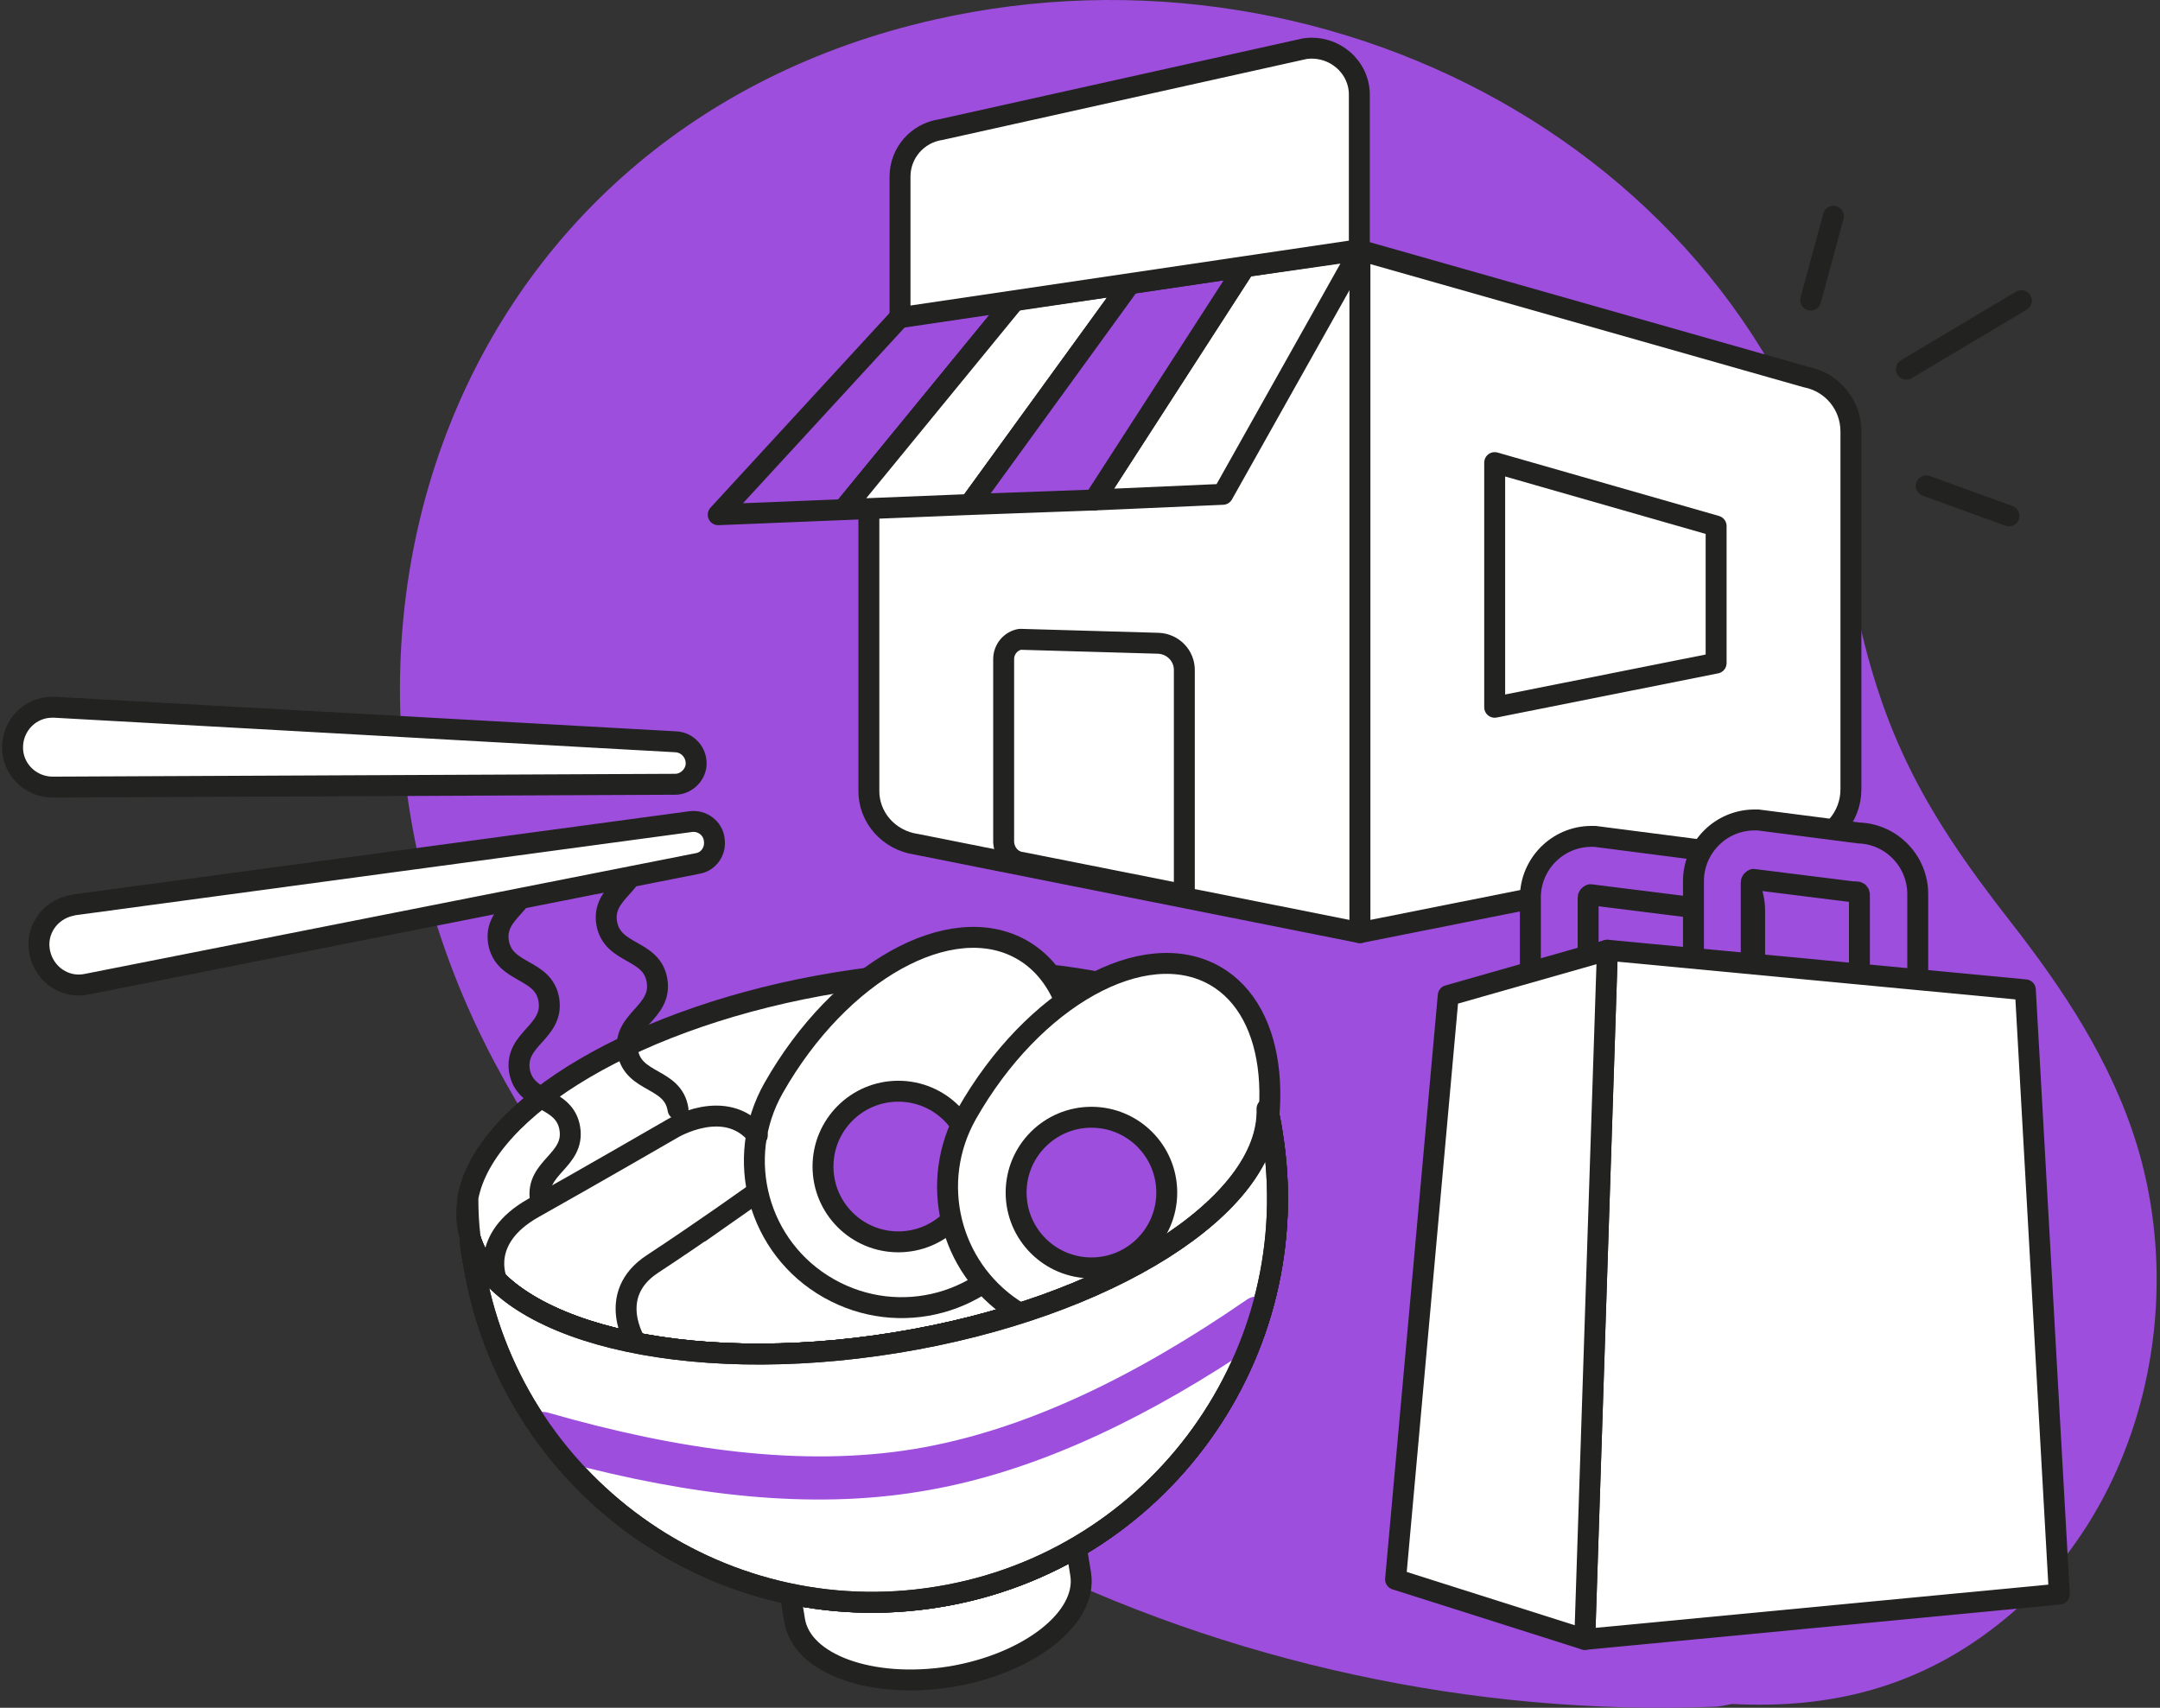 <svg width="172" height="136" viewBox="0 0 172 136" fill="none" xmlns="http://www.w3.org/2000/svg">
<rect x="0" y="0" width="172" height="136" fill="#333333" stroke="none"/>
<path d="M170.162 91.183C168.133 84.554 164.299 78.781 160.105 73.415C152.935 64.26 149.552 57.901 147.388 46.311C141.209 13.209 106.709 -5.777 74.374 1.574C35.951 10.278 21.7 51.136 39.333 84.509C57.643 119.144 98.501 137.364 136.429 135.92C136.97 135.92 137.421 135.785 137.917 135.695C145.494 136.101 152.89 134.522 159.699 128.885C170.433 120.046 174.176 104.352 170.162 91.183Z" fill="#9D4EDD"/>
<path d="M143.599 67.236L108.288 74.272V19.928L143.825 30.03C145.899 30.436 147.388 32.24 147.388 34.36V62.862C147.388 65.072 145.764 66.921 143.599 67.236Z" fill="white" stroke="#222221" stroke-width="1.666" stroke-miterlimit="10" stroke-linecap="round" stroke-linejoin="round"/>
<path d="M119.021 36.84L136.654 41.891V52.805L119.021 56.323V36.84Z" fill="white" stroke="#222221" stroke-width="1.666" stroke-miterlimit="10" stroke-linecap="round" stroke-linejoin="round"/>
<path d="M72.976 67.236L108.288 74.272V19.928L72.751 26.287C70.676 26.693 69.188 28.497 69.188 30.617V62.907C69.143 65.072 70.766 66.921 72.976 67.236Z" fill="white" stroke="#222221" stroke-width="1.666" stroke-miterlimit="10" stroke-linecap="round" stroke-linejoin="round"/>
<path d="M81.364 68.68L94.308 71.25V53.346C94.308 52.219 93.406 51.272 92.233 51.227L81.229 50.911C80.462 51.046 79.921 51.723 79.921 52.49V67.056C79.966 67.913 80.553 68.59 81.364 68.68Z" fill="white" stroke="#222221" stroke-width="1.666" stroke-miterlimit="10" stroke-linecap="round" stroke-linejoin="round"/>
<path d="M71.668 25.25L57.192 40.99L67.159 40.584L80.823 23.898L71.668 25.25Z" fill="#9D4EDD" stroke="#222221" stroke-width="1.666" stroke-miterlimit="10" stroke-linecap="round" stroke-linejoin="round"/>
<path d="M80.823 23.897L67.159 40.584L77.215 40.178L89.978 22.59L80.823 23.897Z" fill="white" stroke="#222221" stroke-width="1.666" stroke-miterlimit="10" stroke-linecap="round" stroke-linejoin="round"/>
<path d="M108.288 19.929L99.133 21.237L87.137 39.817L97.374 39.366L108.288 19.929Z" fill="white" stroke="#222221" stroke-width="1.666" stroke-miterlimit="10" stroke-linecap="round" stroke-linejoin="round"/>
<path d="M89.978 22.59L77.216 40.178L87.137 39.817L99.133 21.237L89.978 22.59Z" fill="#9D4EDD" stroke="#222221" stroke-width="1.666" stroke-miterlimit="10" stroke-linecap="round" stroke-linejoin="round"/>
<path d="M103.913 3.874L74.915 10.323C73.066 10.593 71.668 12.172 71.668 14.066V25.295L108.243 19.883V7.617C108.288 5.317 106.213 3.558 103.913 3.874Z" fill="white" stroke="#222221" stroke-width="1.666" stroke-miterlimit="10" stroke-linecap="round" stroke-linejoin="round"/>
<path d="M137.376 81.668C136.113 81.668 135.076 80.63 135.076 79.368V72.468C135.076 72.332 134.986 72.242 134.851 72.242C134.76 72.242 134.67 72.242 134.58 72.242L126.643 71.25C126.552 71.295 126.462 71.385 126.462 71.475V78.466C126.462 79.728 125.425 80.766 124.162 80.766C122.9 80.766 121.862 79.728 121.862 78.466V71.475C121.862 68.815 124.027 66.605 126.733 66.605C126.823 66.605 126.913 66.605 127.003 66.605L135.031 67.642C137.647 67.732 139.721 69.897 139.721 72.513V79.413C139.721 80.63 138.684 81.668 137.376 81.668Z" fill="#9D4EDD" stroke="#222221" stroke-width="1.666" stroke-miterlimit="10" stroke-linecap="round" stroke-linejoin="round"/>
<path d="M150.364 80.45C149.101 80.45 148.064 79.412 148.064 78.15V71.25C148.064 71.115 147.974 71.024 147.839 71.024C147.748 71.024 147.658 71.024 147.568 71.024L139.631 70.032C139.541 70.077 139.45 70.167 139.45 70.258V77.158C139.45 78.42 138.413 79.458 137.15 79.458C135.888 79.458 134.85 78.42 134.85 77.158V70.168C134.85 67.507 137.015 65.297 139.721 65.297C139.811 65.297 139.901 65.297 139.992 65.297L148.019 66.334C150.635 66.424 152.709 68.589 152.709 71.205V78.105C152.664 79.412 151.627 80.45 150.364 80.45Z" fill="#9D4EDD" stroke="#222221" stroke-width="1.666" stroke-miterlimit="10" stroke-linecap="round" stroke-linejoin="round"/>
<path d="M163.984 126.946L126.192 130.554L127.996 75.67L161.278 78.826L163.984 126.946Z" fill="white" stroke="#222221" stroke-width="1.666" stroke-miterlimit="10" stroke-linecap="round" stroke-linejoin="round"/>
<path d="M126.192 130.554L111.129 125.773L115.323 79.278L127.996 75.67L126.192 130.554Z" fill="white" stroke="#222221" stroke-width="1.666" stroke-miterlimit="10" stroke-linecap="round" stroke-linejoin="round"/>
<path d="M63.28 129.066C63.866 132.538 69.413 134.522 75.682 133.53C81.951 132.493 86.596 128.84 86.055 125.368L84.251 114.273L61.476 117.971L63.28 129.066Z" fill="white" stroke="#222221" stroke-width="1.666" stroke-miterlimit="10" stroke-linecap="round" stroke-linejoin="round"/>
<path d="M71.353 106.922C54.441 109.673 39.649 105.975 37.439 98.624C37.484 99.256 37.574 99.932 37.709 100.564C40.551 118.107 57.102 130.058 74.69 127.171C92.233 124.33 104.184 107.779 101.297 90.191C101.207 89.56 101.072 88.928 100.937 88.297C101.162 95.963 88.309 104.171 71.353 106.922Z" fill="white" stroke="#222221" stroke-width="1.666" stroke-miterlimit="10" stroke-linecap="round" stroke-linejoin="round"/>
<path d="M100.847 87.44C100.711 86.673 100.441 85.907 100.08 85.23C100.396 86.222 100.711 87.26 100.937 88.342C100.892 88.026 100.892 87.711 100.847 87.44Z" fill="white" stroke="#222221" stroke-width="1.666" stroke-miterlimit="10" stroke-linecap="round" stroke-linejoin="round"/>
<path d="M37.258 97.767C37.303 98.038 37.394 98.354 37.484 98.624C37.394 97.542 37.303 96.46 37.303 95.422C37.123 96.189 37.123 97.001 37.258 97.767Z" fill="white" stroke="#222221" stroke-width="1.666" stroke-miterlimit="10" stroke-linecap="round" stroke-linejoin="round"/>
<path d="M71.353 106.922C88.264 104.171 101.117 95.964 100.892 88.297C100.666 87.26 100.351 86.222 100.035 85.185C96.472 78.736 82.537 75.67 66.707 78.24C50.878 80.811 38.611 88.162 37.258 95.377C37.258 96.46 37.304 97.497 37.439 98.579C39.649 105.975 54.441 109.673 71.353 106.922Z" fill="white" stroke="#222221" stroke-width="1.666" stroke-miterlimit="10" stroke-linecap="round" stroke-linejoin="round"/>
<path d="M71.353 106.922C54.441 109.673 39.649 105.975 37.439 98.624C37.484 99.256 37.574 99.932 37.709 100.564C40.551 118.107 57.102 130.058 74.69 127.171C92.233 124.33 104.184 107.779 101.297 90.191C101.207 89.56 101.072 88.928 100.937 88.297C101.162 95.963 88.309 104.171 71.353 106.922Z" stroke="#222221" stroke-width="1.666" stroke-miterlimit="10" stroke-linecap="round" stroke-linejoin="round"/>
<path d="M81.364 75.625C75.727 72.423 66.888 77.338 61.611 86.629C58.41 92.266 60.349 99.391 65.986 102.593C71.623 105.795 78.749 103.856 81.951 98.219C87.227 88.928 87.002 78.827 81.364 75.625Z" fill="white" stroke="#222221" stroke-width="1.666" stroke-miterlimit="10" stroke-linecap="round" stroke-linejoin="round"/>
<path d="M71.533 98.895C74.846 98.895 77.531 96.21 77.531 92.897C77.531 89.585 74.846 86.899 71.533 86.899C68.221 86.899 65.535 89.585 65.535 92.897C65.535 96.21 68.221 98.895 71.533 98.895Z" fill="#9D4EDD" stroke="#222221" stroke-width="1.666" stroke-miterlimit="10" stroke-linecap="round" stroke-linejoin="round"/>
<path d="M96.743 77.699C91.106 74.497 82.266 79.413 76.99 88.703C73.923 94.115 75.592 100.879 80.688 104.262C80.913 104.397 81.139 104.532 81.319 104.668C86.957 107.87 94.082 105.93 97.284 100.293C97.825 99.346 98.276 98.444 98.682 97.497C102.515 89.064 101.794 80.585 96.743 77.699Z" fill="white" stroke="#222221" stroke-width="1.666" stroke-miterlimit="10" stroke-linecap="round" stroke-linejoin="round"/>
<path d="M86.912 100.969C90.224 100.969 92.909 98.284 92.909 94.971C92.909 91.659 90.224 88.973 86.912 88.973C83.599 88.973 80.913 91.659 80.913 94.971C80.913 98.284 83.599 100.969 86.912 100.969Z" fill="#9D4EDD" stroke="#222221" stroke-width="1.666" stroke-miterlimit="10" stroke-linecap="round" stroke-linejoin="round"/>
<path d="M37.439 98.624C39.649 105.976 54.441 109.674 71.353 106.923C88.264 104.172 101.117 95.964 100.892 88.297" stroke="#222221" stroke-width="1.666" stroke-miterlimit="10" stroke-linecap="round" stroke-linejoin="round"/>
<path d="M50.653 106.967C50.653 106.967 48.172 103.134 51.961 100.654C55.749 98.173 60.304 94.926 60.304 94.926L55.749 98.128" stroke="#222221" stroke-width="1.666" stroke-miterlimit="10" stroke-linecap="round" stroke-linejoin="round"/>
<path d="M39.559 101.961C39.559 101.961 38.07 98.669 42.49 96.189C46.91 93.709 53.539 89.875 53.539 89.875C53.539 89.875 57.778 87.305 60.304 90.416" stroke="#222221" stroke-width="1.666" stroke-miterlimit="10" stroke-linecap="round" stroke-linejoin="round"/>
<path d="M43.031 95.513C42.625 92.942 45.782 92.446 45.376 89.875C44.97 87.305 41.814 87.846 41.363 85.275C40.957 82.705 44.114 82.209 43.708 79.638C43.302 77.067 40.145 77.609 39.694 75.038C39.288 72.468 42.445 71.972 42.039 69.401" stroke="#222221" stroke-width="1.666" stroke-miterlimit="10" stroke-linecap="round" stroke-linejoin="round"/>
<path d="M53.99 88.342C53.584 85.772 50.427 86.313 49.976 83.742C49.571 81.172 52.727 80.675 52.321 78.105C51.916 75.534 48.759 76.076 48.308 73.505C47.902 70.934 51.059 70.438 50.653 67.868" stroke="#222221" stroke-width="1.666" stroke-miterlimit="10" stroke-linecap="round" stroke-linejoin="round"/>
<path d="M55.523 68.769L6.908 78.375C5.194 78.736 3.525 77.609 3.165 75.85C2.804 74.136 3.931 72.468 5.69 72.107C5.735 72.107 5.825 72.062 5.87 72.062L54.982 65.432C55.929 65.297 56.786 65.974 56.876 66.875C57.011 67.777 56.425 68.634 55.523 68.769Z" fill="white" stroke="#222221" stroke-width="1.666" stroke-miterlimit="10" stroke-linecap="round" stroke-linejoin="round"/>
<path d="M53.764 62.456L4.202 62.681C2.443 62.681 1 61.283 1 59.525C1 57.766 2.398 56.322 4.157 56.322C4.202 56.322 4.292 56.322 4.337 56.322L53.81 59.074C54.757 59.119 55.478 59.93 55.433 60.877C55.388 61.734 54.621 62.456 53.764 62.456Z" fill="white" stroke="#222221" stroke-width="1.666" stroke-miterlimit="10" stroke-linecap="round" stroke-linejoin="round"/>
<path d="M144.186 23.897L145.99 17.223" stroke="#222221" stroke-width="1.666" stroke-miterlimit="10" stroke-linecap="round" stroke-linejoin="round"/>
<path d="M151.807 29.399L160.962 23.942" stroke="#222221" stroke-width="1.666" stroke-miterlimit="10" stroke-linecap="round" stroke-linejoin="round"/>
<path d="M153.386 38.69L159.97 41.08" stroke="#222221" stroke-width="1.666" stroke-miterlimit="10" stroke-linecap="round" stroke-linejoin="round"/>
<path d="M71.353 106.923C54.441 109.674 39.649 105.976 37.439 98.624C37.484 99.256 37.574 99.932 37.71 100.564C40.551 118.107 57.102 130.058 74.69 127.172C92.233 124.33 104.184 107.779 101.298 90.191C101.208 89.56 101.072 88.928 100.937 88.297C101.162 95.964 88.309 104.172 71.353 106.923Z" fill="white" stroke="#222221" stroke-width="1.666" stroke-miterlimit="10" stroke-linecap="round" stroke-linejoin="round"/>
<path d="M99.359 105.93C99.629 105.029 99.945 104.127 100.17 103.225C99.855 103.225 99.539 103.315 99.223 103.54C90.384 109.629 81.545 113.958 72.751 115.401C63.866 116.844 54.08 115.491 43.708 112.515C43.166 112.334 42.58 112.47 42.174 112.83V112.876C42.58 113.778 42.851 114.048 43.527 114.77C44.023 115.311 44.519 115.852 44.97 116.438C54.982 119.099 64.498 120.227 73.247 118.783C81.68 117.43 90.113 113.552 98.547 108.05C98.817 107.283 99.133 106.607 99.359 105.93Z" fill="#9D4EDD"/>
<path d="M71.353 106.923C54.441 109.674 39.649 105.976 37.439 98.624C37.484 99.256 37.574 99.932 37.71 100.564C40.551 118.107 57.102 130.058 74.69 127.172C92.233 124.33 104.184 107.779 101.298 90.191C101.208 89.56 101.072 88.928 100.937 88.297C101.162 95.964 88.309 104.172 71.353 106.923Z" stroke="#222221" stroke-width="1.666" stroke-miterlimit="10" stroke-linecap="round" stroke-linejoin="round"/>
</svg>

